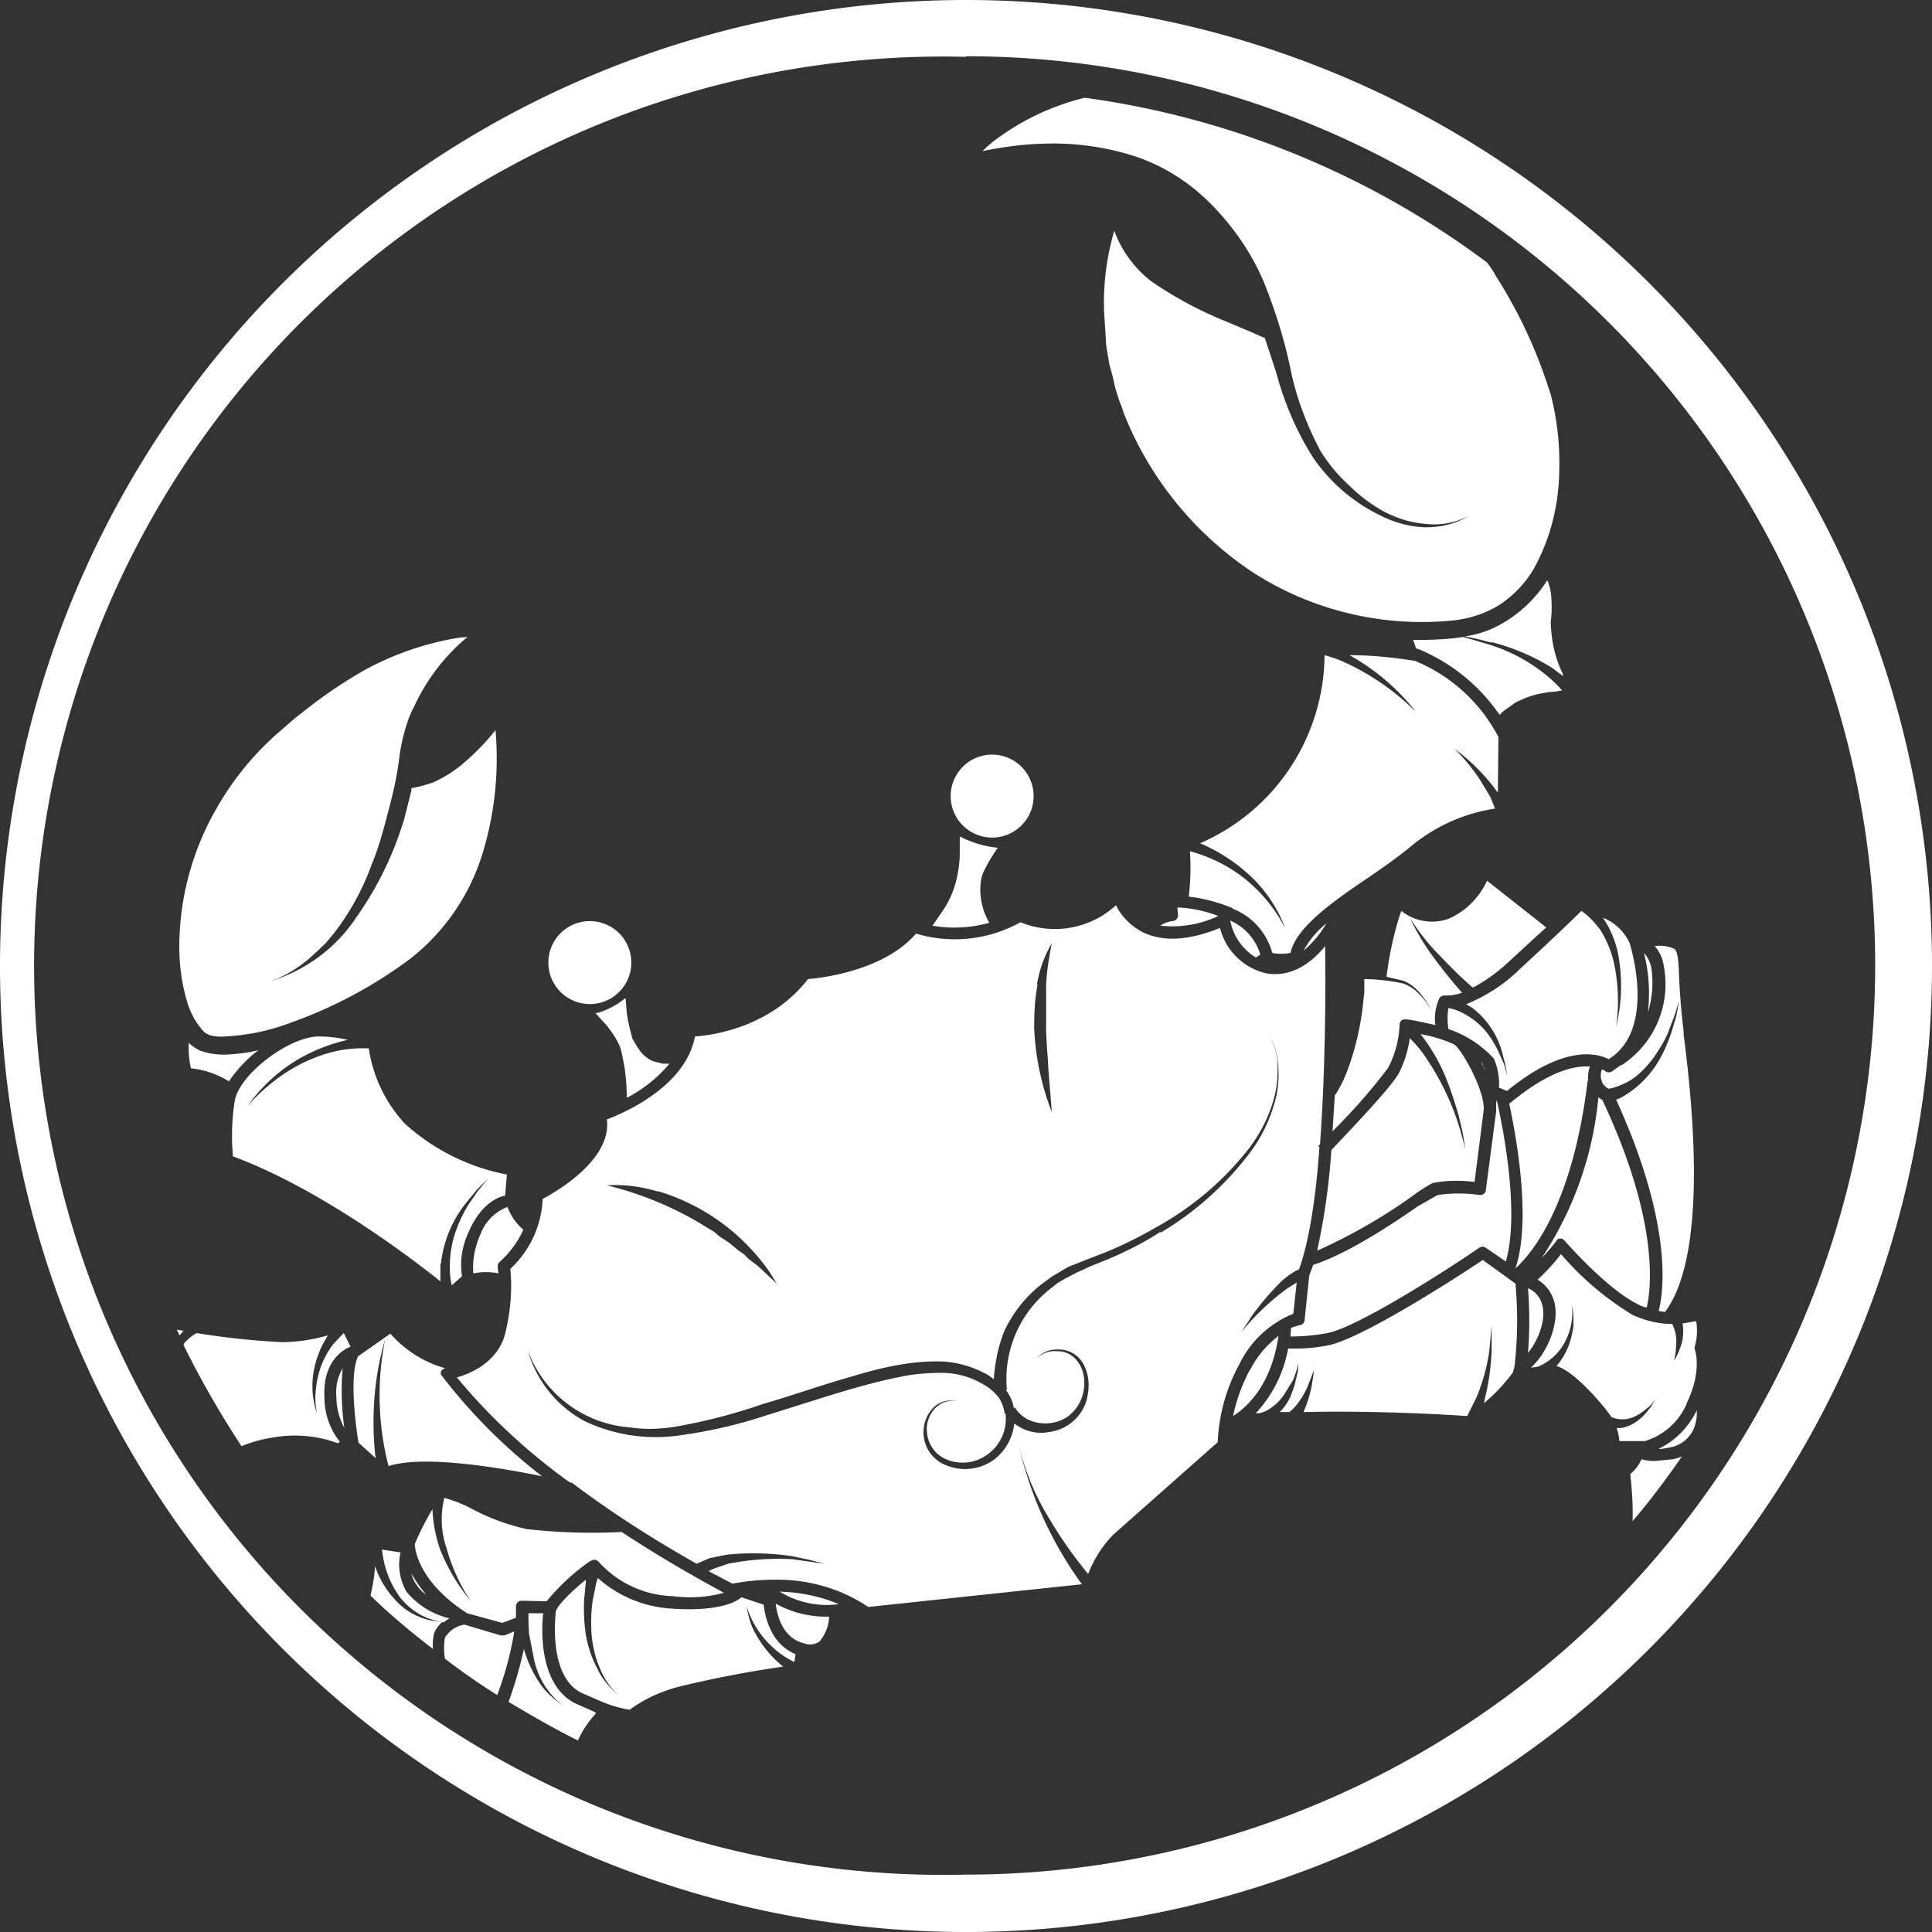 <svg xmlns="http://www.w3.org/2000/svg" fill="none" viewBox="0 0 34 34"><rect x="0" y="0" width="34" height="34" fill="#333333" stroke="none"/><path fill="#fff" d="M22.94 16.73a1.73 1.73 0 00.4-.48c-.17.14-.3.3-.4.48z"/><path fill="#fff" d="M21.69 15.99a1.16 1.16 0 01.7.78c.1.02.2.02.32 0 .1-.46.77-.92 1.42-1.36.25-.17.5-.35.73-.54.42-.34.92-.56 1.45-.64l-.08-.2-.18-.3c-.13-.2-.28-.38-.45-.55a3.47 3.47 0 01.76.77l.01-.98a2.9 2.9 0 00-1.47-1.34c-.38-.06-.76-.1-1.15-.1a3.9 3.9 0 011.17 1 4.32 4.32 0 00-1.27-.88c-.11-.05-.23-.09-.34-.12a3.64 3.64 0 01-2.19 3.31 3.03 3.03 0 01.8.5 2.44 2.44 0 01.7 1 2.7 2.7 0 00-.77-.92 2.7 2.7 0 00-.91-.44c.02.27.01.54-.02.8.27.03.52.1.77.2z"/><path fill="#fff" d="M21.65 16.2a.97.97 0 00.45.65l.08-.05a.95.95 0 00-.53-.6zM21.44 16.12a2.25 2.25 0 00-.72-.15l.01.12a.1.1 0 01-.02.08.1.1 0 01-.07.04.46.46 0 00-.22.08c.35.04.7-.02 1.02-.17zM26.25 11.3a3.86 3.86 0 011.06.45l.2.15-.01-.05c-.14-.28-.2-.59-.21-.9.02-.15.02-.3.01-.45a.92.92 0 00-.07-.29 2.3 2.3 0 01-.9.82 1.88 1.88 0 01-.55.17l.2.04.27.07z"/><path fill="#fff" d="M24.98 11.43c.57.24 1.06.64 1.41 1.15l.06-.06.21-.15c.15-.08.31-.14.48-.17l.12-.02.12-.01.11-.02a2.28 2.28 0 00-.28-.27 3 3 0 00-.98-.53l-.27-.08-.21-.06-.15.02a5.9 5.9 0 01-.73.03l.05.15.06.02zM17.56 2.43c-.1.07-.19.15-.27.23.34-.07.69-.12 1.04-.13a4.7 4.7 0 011.61.21c.53.17 1 .47 1.39.87.38.39.7.85.91 1.35.2.5.36 1 .47 1.53.1.5.29 1 .53 1.45.14.22.3.42.5.6.18.18.38.33.61.46.23.12.48.2.74.22.26.03.52-.02.76-.14-.23.14-.5.2-.77.2-.27-.01-.53-.08-.77-.2a3.03 3.03 0 01-1.21-1.04c-.29-.46-.5-.96-.64-1.48l-.2-.61-.25-.11-.45-.19a6.76 6.76 0 01-1.3-.7c-.13-.1-.25-.22-.35-.35a1.88 1.88 0 01-.3-.54 4.5 4.5 0 00-.18 1.43l.03.46c0 .15.04.3.06.45l.06.22.05.22.07.22.04.1.04.12a6.02 6.02 0 002.28 2.8 5.49 5.49 0 003.5.84 1.94 1.94 0 00.82-.27 1.95 1.95 0 00.6-.62c.3-.53.45-1.13.46-1.73a4.85 4.85 0 00-.15-1.36l-.07-.21a8.46 8.46 0 00-.9-1.88c-.04-.08-.1-.16-.15-.23a15.27 15.27 0 00-7.08-2.9 4.35 4.35 0 00-1.53.71zM17.41 16.24a1.17 1.17 0 01-.15-.72.65.65 0 01.07-.22 2.83 2.83 0 01.23-.38 1.87 1.87 0 01-.67-.2v.3c0 .18-.03.35-.07.51a1.73 1.73 0 01-.21.47l-.2.29c.33.06.67.04 1-.05zM7.76 22.24a2.06 2.06 0 01.45-1.08l.18-.22.2-.2-.18.22-.16.23c-.1.16-.18.33-.24.51a1.9 1.9 0 00-.08.82l.02.1.18-.16c-.04-.26 0-.52.11-.76.15-.36.38-.6.65-.66l.03-.37a3.71 3.71 0 01-1.8-.9 2.49 2.49 0 01-.63-1.32 2.22 2.22 0 00-.83.12 2.8 2.8 0 00-.83.45c-.17.13-.33.28-.47.44a2.91 2.91 0 01.96-.86 3.12 3.12 0 01.8-.3 2.28 2.28 0 00-.52-.06c-.53.01-1.4.68-1.47 1.14-.05.32-.06.65-.03.97 1.51.56 3.09 1.75 3.65 2.2v-.31zM4.55 18.48c-.19.05-.39.07-.59.08-.11 0-.23-.01-.34-.04l-.1-.03-.09-.05-.08-.06-.03-.03v.14a1.68 1.68 0 00.04.31 1.61 1.61 0 01.67.23c.14-.21.32-.4.52-.55zM3.7 18.22c.09.02.17.03.26.02.4-.02.78-.1 1.15-.24a8 8 0 002.1-1.12 3.75 3.75 0 001.3-1.92 5.72 5.72 0 00.21-2.11 4.2 4.2 0 01-.61.62 2.2 2.2 0 01-.49.3c-.12.04-.25.08-.38.1v.04l-.06.24-.06.24a5.93 5.93 0 01-.84 1.74c-.36.55-.9.95-1.53 1.14.3-.1.57-.28.8-.5l.18-.17.15-.18a4.48 4.48 0 00.67-1.23c.12-.29.2-.59.28-.9.08-.3.15-.6.19-.9a3.33 3.33 0 01.13-.62l.04-.12.05-.12.05-.1a3.49 3.49 0 01.9-1.19l.04-.03-.14.01a5.23 5.23 0 00-1.67.57c-.35.2-.68.42-1 .67l-.23.18-.23.2a5.13 5.13 0 00-1.14 1.37 4.89 4.89 0 00-.66 2.25c-.02.4.02.78.13 1.16.05.17.13.34.25.48.04.06.1.1.16.12zM11 17.57a1.47 1.47 0 01-.46.25l-.06.01.2.22c.1.13.2.27.25.43l.05.24a3.48 3.48 0 01.05.6c.29-.15.54-.35.75-.6h-.11l-.12-.03a.4.4 0 01-.11-.04.63.63 0 01-.18-.16 1.83 1.83 0 01-.1-.16l-.03-.05c-.04-.15-.08-.3-.1-.46l-.02-.25zM24.84 21.06c.12-.09.24-.17.37-.24.25-.05.5-.05.74-.02l.16-1.26c.03-.33-.38-1.07-.52-1.16a2.32 2.32 0 00-.59-.18 3.2 3.2 0 01.47.83c.08.2.14.4.2.6l.07.3.05.3-.08-.3a4.6 4.6 0 00-.66-1.38c-.07-.1-.15-.19-.24-.28-.03.22-.1.44-.2.63-.18.3-.94 1.08-1.18 1.34a12 12 0 01-.25 1.77 9.65 9.65 0 001.66-.95zM29 17.82c.08-.26.1-.53.06-.79a.53.53 0 00-.13-.26c.09.34.11.7.07 1.05zM3.23 23.42l-.12-.02.05.1.07-.08zM5.95 25.4l.03-.03a1.24 1.24 0 01-.27-.77c-.04-.67.37-.87.46-.9l-.12-.24-.05.05-.14.15a1.53 1.53 0 00-.3.79c-.02.14-.01.29.02.43a1.5 1.5 0 01-.03-.88c.04-.15.1-.3.18-.43l.04-.07a3 3 0 01-.8.12 13.5 13.5 0 01-1.51-.16.89.89 0 00-.22.18l-.01.03c.3.61.64 1.2 1.02 1.78.17-.07.35-.12.54-.15a2.2 2.2 0 011.16.1z"/><path fill="#fff" d="M28.53 18.75v-.01l-.17.12a.1.1 0 01-.12-.02.32.32 0 00-.05-.02.3.3 0 000 .21c.02.06.06.1.12.13a.82.82 0 00.2-.06c.08-.03.16-.07.23-.12.14-.1.26-.23.37-.38.1-.15.2-.3.26-.47l.1-.26.08-.26-.05.27-.08.27c-.06.18-.13.35-.23.52a1.76 1.76 0 01-.6.61c-.05.03-.1.06-.15.07 1 2.19.84 3.38.75 3.72l.11.02c.8-1.06.45-3.93.33-4.88v-.05c-.05-.41-.07-.73-.08-.96-.01-.27-.02-.44-.08-.5a.63.63 0 00-.35-.05c.09.1.14.22.16.35a1.7 1.7 0 01-.75 1.75zM8.46 21.71c-.1.22-.15.46-.13.7.15-.03.3-.03.44 0l-.01-.1a.11.11 0 01.03-.1c.18-.16.32-.35.42-.57-.12-.1-.22-.24-.28-.4a.82.82 0 00-.47.47zM6.03 24.08a.83.83 0 00-.11.5c0 .2.05.38.14.55-.05-.35-.06-.7-.03-1.05zM26.1 18.74a.72.72 0 00-.04-.06l.08.17a.6.6 0 00-.05-.11zM24.7 17.31a3.34 3.34 0 00-.69-.08v.23l-.03.27a4.84 4.84 0 01-.25 1.06c-.06.17-.14.34-.24.49l-.04.63c.35-.35.68-.72.98-1.12.12-.23.19-.49.2-.75a.11.11 0 01.03-.08.11.11 0 01.08-.02c.08 0 .3.05.52.1a.84.84 0 01.07-.47.1.1 0 01.1-.05h.02c.1 0 .2-.02.28-.05a8.54 8.54 0 01-.47-.58 4.16 4.16 0 01-.45-.74c.15.24.33.47.53.67.19.2.38.39.58.56.25-.13.47-.3.67-.49l.62-.57-1.04-.82c-.14.3-.38.54-.68.67a.87.87 0 01-.83-.14c-.13.38-.21.77-.26 1.16l.3.07c.12.05.22.13.3.23.08.1.15.2.2.3-.06-.1-.13-.2-.22-.29a.72.72 0 00-.28-.19z"/><path fill="#fff" d="M25.8 17.67l.1.06a1.47 1.47 0 01.53.77l.06.23.04.22-.06-.22-.09-.2a1.71 1.71 0 00-.24-.39 1.3 1.3 0 00-.53-.37 1.04 1.04 0 00-.12-.03c-.02.12-.02.24 0 .37.3.1.58.28.8.52.07.16.1.34.09.51l.14.06c1.01-.83 1.6-.66 1.79-.56.84-.52.39-1.97.37-2.04a.87.87 0 00-.47-.45l.08.13c.1.19.17.38.2.59a3 3 0 01-.05 1.2 3.15 3.15 0 00-.05-1.18 1.9 1.9 0 00-.23-.53c-.1-.13-.2-.24-.33-.33-.13.13-.46.45-1.08 1.02-.27.27-.6.48-.94.62zM23.04 22.45l-.08.77a.1.1 0 01-.08.1.9.9 0 00-.16.05l-.01.15c.22 0 .43-.02.65-.06.52-.1 2.06-1.08 2.67-1.5a.1.1 0 01.12 0l.35.24c.26-.89-.08-2.5-.16-2.84l-.01.05v.15l-.18 1.37a.1.1 0 01-.11.1 2.6 2.6 0 00-.74 0l-.35.2c-.46.32-1.23.83-1.84 1.03l-.07.19zM28.13 19.3a6.12 6.12 0 01-1 2.84 3.25 3.25 0 00.28-.33.1.1 0 01.1 0l.03.03s.73.84 1.28 1.11c.05.03.1.05.16.06.07-.3.24-1.48-.78-3.65a.5.5 0 01-.07-.05zM29.44 25.68l-.3.03a.8.8 0 01-.25-.03c-.05.1-.11.19-.2.26.03.28.05.55.04.83.31-.36.6-.75.87-1.14a.71.71 0 01-.16.05zM6.84 25.8c.62-.2 1.97.03 2.7.18a9.64 9.64 0 01-1.78-1.79.1.1 0 010-.05.1.1 0 01.08-.06 2 2 0 01-.97-.61l-.57.4c-.15.32-.05 1.17.01 1.52l.3.27a5.4 5.4 0 01-.03-.9 5.08 5.08 0 01.2-1.2 5 5 0 00.06 2.25zM22.76 23.12l.06-.55-.16.1a4.34 4.34 0 00-.82.78l.21-.32a4.9 4.9 0 01.51-.59 1.64 1.64 0 01.25-.18l.05-.02c.18-.49.3-1.29.36-2.15l-.02-.02.03-.03c.1-1.35.1-2.84.09-3.49-.2.25-.56.56-1.03.48a1.09 1.09 0 01-.82-.8c-.54.22-.99.25-1.35.08-.2-.1-.38-.27-.48-.48a1.59 1.59 0 01-1.68.3 2.38 2.38 0 01-1.84.2c-.56.65-1.65.78-1.9.8-.66.85-1.68.99-1.99 1.01-.16.87-1.23 1.34-1.55 1.46.09.7-.87 1.26-1.13 1.4a1.78 1.78 0 01-.57 1.23c.04.38 0 .77-.09 1.14-.13.5-.6.7-.85.77.58.7 1.25 1.32 1.99 1.85h.03c.7.53 1.44 1 2.2 1.43l.23-.1.3-.06a4.58 4.58 0 011.17.03l.28.06.28.07-.29-.04-.28-.04a4.55 4.55 0 00-1.14.08l-.26.09-.08.04.42.22a4 4 0 01.73-.07c.59-.01 1.17.15 1.66.48l3.76-.4a6.63 6.63 0 01-1.12-2.49 4.36 4.36 0 00.53 1.31 7.78 7.78 0 00.7 1c.1-.26.25-.5.45-.7l1.83-1.62c.02-.48.15-.95.38-1.37.19-.4.53-.72.95-.89zm-4.51-5.8c.04-.25.13-.5.26-.72-.05.25-.09.5-.1.74v.74c0 .24.03.5.04.74l.06.75a4.6 4.6 0 01-.31-1.48c0-.26.01-.51.06-.76h-.01zm-6.68 3.64a3.66 3.66 0 011.85 1.26c.1.12.17.24.25.37l-.32-.3-.18-.14-.08-.08-.09-.06-.17-.14-.18-.12-.08-.07-.1-.06-.18-.11a6.01 6.01 0 00-1.61-.65c.3-.02.6.02.9.11zm8.85.72c-.31.2-.63.36-.97.5l-.25.1-.24.11-.23.12-.12.07-.1.08a2.02 2.02 0 00-.79 1.8h-.02l.03.04c.05.08.1.18.11.28l.02-.01a.58.58 0 00.25.22.71.71 0 00.68-.06c.1-.08.18-.17.23-.29a.76.76 0 00.06-.36.59.59 0 00-.14-.35.43.43 0 00-.34-.15.44.44 0 00-.36.13.45.45 0 01.36-.16.49.49 0 01.38.14c.1.1.15.24.17.37.02.14 0 .29-.04.42a.79.79 0 01-.64.52.76.76 0 01-.62-.15.93.93 0 01-.36.64.87.87 0 01-.83.1.62.62 0 01-.4-.68.59.59 0 01.19-.36.43.43 0 01.39-.09.41.41 0 00-.37.11c-.1.1-.15.22-.16.35 0 .13.02.25.1.36.06.1.17.18.29.22a.74.74 0 00.7-.12.77.77 0 00.3-.65v-.04l-.02-.02a.7.7 0 00-.1-.27.88.88 0 00-.28-.24 1.43 1.43 0 00-.72-.2c-.26 0-.52.02-.78.08-.26.05-.52.12-.77.19-.52.15-1.03.32-1.55.48-.51.17-1.05.29-1.59.36a2.92 2.92 0 01-1.6-.26 2.04 2.04 0 01-1-1.24 2.08 2.08 0 001.8 1.35c.26.04.52.03.78-.01a9.73 9.73 0 001.55-.4c.52-.15 1.02-.33 1.55-.48.26-.08.52-.15.79-.2.27-.05.55-.08.83-.07a1.83 1.83 0 01.8.24l.1.07c.02-.3.08-.6.2-.88.17-.34.41-.63.72-.85l.11-.08.12-.07c.08-.05.16-.1.25-.13l.25-.1.26-.1c.33-.13.65-.29.96-.47a5.33 5.33 0 001.62-1.38c.22-.29.38-.62.46-.96.04-.18.05-.36.04-.54 0-.15-.05-.3-.12-.43.08.13.12.28.13.43.02.18.01.36-.02.54-.08.36-.23.7-.44.99a5.45 5.45 0 01-1.6 1.45zM13.65 28.22c.03.23.13.61.5.7a.3.3 0 00.27-.03c.1-.12.17-.28.17-.44h-.05a1.8 1.8 0 01-.89-.23z"/><path fill="#fff" d="M14.76 28.23c-.33-.14-.69-.21-1.04-.22.31.19.68.27 1.04.22zM22 24.1a3 3 0 00-.3.82c.25-.16.67-.54.8-1.41-.21.16-.38.36-.5.6zM13.44 28.24l-.39-.13c-.12.1-.45.25-1.21.2a2.14 2.14 0 01-1.32-.54l-.03.1-.06.3c-.03.19-.03.39-.02.59.02.2.06.4.14.58.07.19.19.36.34.5-.16-.14-.3-.3-.38-.48a2 2 0 01-.2-.59c-.03-.2-.04-.41-.03-.62l.03-.31v-.04c-.27.22-.52.47-.53.57 0 .05-.14 1.12.45 1.42l.39.17c.15.06.3.1.46.13.27-.2.57-.33.88-.41a19.5 19.5 0 011.82-.35l-.08-.07a1.96 1.96 0 01-.46-.62 1.68 1.68 0 01-.1-.37 1.63 1.63 0 00.84.98l.02-.14c-.41-.17-.53-.6-.56-.87zM29.2 25.5c.07 0 .14-.02.2-.03a.56.56 0 00.44-.43.7.7 0 00.02-.22c-.14.29-.37.53-.66.67zM27.95 19.01a.52.52 0 01.03-.24c-.26-.02-.71.07-1.39.63a.14.14 0 01-.03.02c.11.52.4 2.03.11 2.9.25-.22 1-1.06 1.27-3.3h.01zM26.1 22.17c-.7.47-2.16 1.38-2.7 1.5a2.9 2.9 0 01-.73.06c-.08.43-.27.82-.57 1.14h.06a.52.52 0 00.12-.04.87.87 0 00.32-.29l.16-.26.05-.14.04-.15-.01.15-.04.16c-.02.1-.06.2-.1.3-.05.1-.11.18-.18.25h.17a.79.79 0 00.13-.13 1.4 1.4 0 00.22-.39l.08-.21c0 .08-.02.15-.03.23a2.15 2.15 0 01-.13.45l-.02.05c1.31-.03 2.59.05 2.88.07l.16-.32a3.34 3.34 0 00.23-.83l.04-.44v.44a4.23 4.23 0 01-.13.89v.03c.18-.15.35-.33.5-.53a.6.6 0 00.04-.18c.05-.46.05-.92.01-1.39l-.58-.42zM29.68 24.7c.28-.57.15-.94.15-.94a.1.1 0 010-.08 1 1 0 00.02-.43l-.24.04c.02.1.01.2 0 .29-.03.13-.08.25-.15.37.03-.13.04-.25.04-.38a.75.75 0 00-.07-.27c-.24 0-.48-.06-.7-.16a5.26 5.26 0 01-1.26-1.07c-.12.16-.26.31-.41.45.13.08.23.2.28.35.12.34-.07.9-.4 1.2l.13-.02a.96.96 0 00.44-.38 1.12 1.12 0 00.16-.52v-.19l.02.2v.18c-.02.13-.05.26-.1.38s-.12.23-.2.32c.31.08.84.7.97.9l.06.02a.49.49 0 00.32-.02.8.8 0 00.2-.12l.1-.08.08-.1-.06.11-.08.1a.91.91 0 01-.2.18.63.63 0 01-.25.1.6.6 0 01-.08 0c.03.08.04.16.05.23h.45a1.17 1.17 0 00.73-.65z"/><path fill="#fff" d="M27.13 22.93a.43.43 0 00-.24-.26c.03.38.03.76 0 1.14.21-.26.33-.64.24-.88zM7.5 28.06c-.1-.11-.18-.23-.26-.37.02.08.05.15.09.2.05.07.1.13.17.17zM7.64 28.74a.53.53 0 01.15-.2 1.15 1.15 0 01-.83-.38 1.62 1.62 0 01-.36-.6c-.01.18-.04.35-.08.52.34.33.71.64 1.1.94-.01-.1 0-.19.02-.28z"/><path fill="#fff" d="M7.16 28.02a.94.94 0 01-.11-.7l-.33-.05c.02.13.04.26.09.4.05.15.13.3.23.44a1.17 1.17 0 00.77.44.6.6 0 01.1-.07 1.4 1.4 0 01-.75-.46zM8.88 28.78h-.04-.03l-.64-.19a.5.5 0 00-.34.23 1.2 1.2 0 000 .37c.3.23.6.44.92.64.14-.37.24-.74.3-1.12l-.17.07zM10.4 27.47a.1.1 0 01.14.02 1.83 1.83 0 001.3.6c.3.04.61.02.9-.06-.22-.12-.95-.51-1.8-1.07-.56.03-1.12.01-1.67-.05-.35-.08-.68-.2-.99-.37a2.4 2.4 0 00-.46-.18 1.56 1.56 0 00.04.89 3.18 3.18 0 00.42.92 3.4 3.4 0 01-.53-.89 2.47 2.47 0 01-.14-.72c-.12.2-.22.4-.31.61 0 .11.08.68.92 1.22l.62.17.24-.09v-.2a.1.1 0 01.1-.1l.44.01c.22-.27.48-.51.77-.71z"/><path fill="#fff" d="M10.47 30.13l-.34-.15c-.66-.33-.6-1.34-.57-1.59H9.3v.14l.01.22.09.46a1.39 1.39 0 00.5.8c-.14-.1-.26-.2-.36-.33a2.08 2.08 0 01-.32-.66c-.07.32-.16.63-.27.93.4.24.8.47 1.22.68.08-.18.19-.34.32-.48l-.02-.02zM10.38 17.67a.73.73 0 100-1.46.73.73 0 000 1.46zM17.46 14.74a.73.73 0 100-1.46.73.73 0 000 1.46z"/><path fill="#fff" d="M17 34a17 17 0 110-34 17 17 0 010 34zm0-33a16 16 0 100 31.99 16 16 0 000-32z"/></svg>